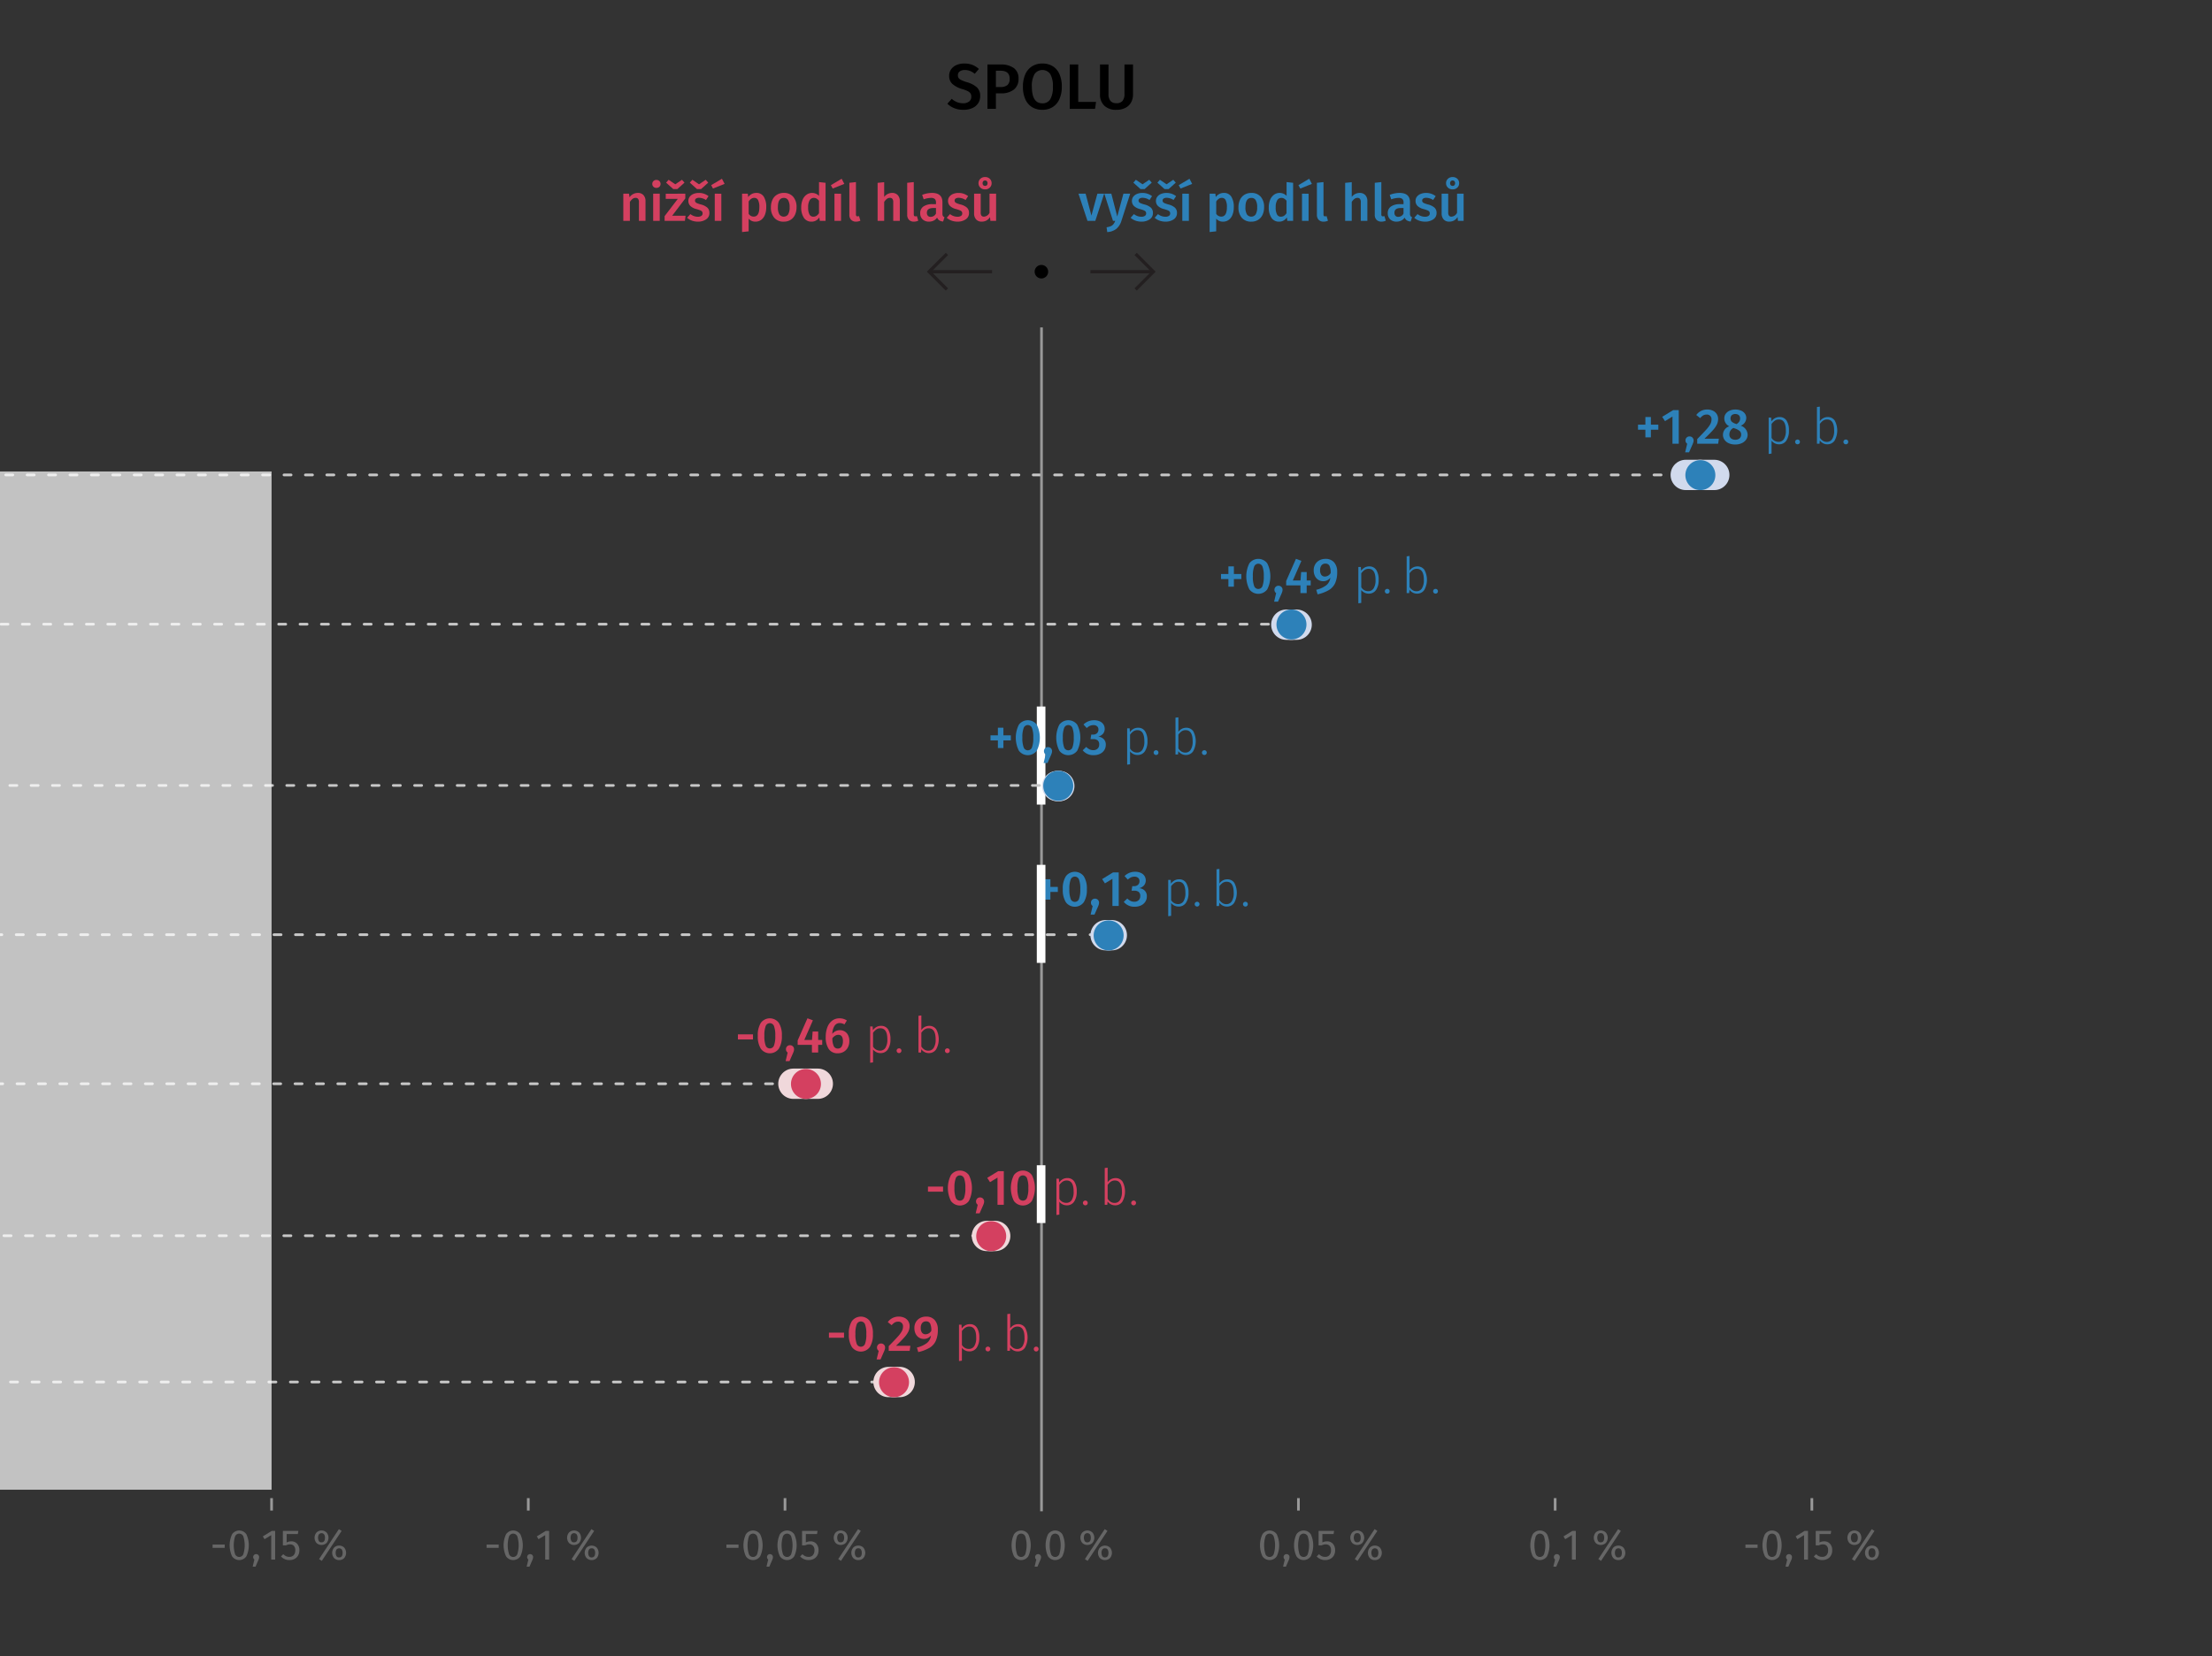 <svg id="Layer_1" data-name="Layer 1" xmlns="http://www.w3.org/2000/svg" xmlns:xlink="http://www.w3.org/1999/xlink" viewBox="0 0 620 464.362"><rect x="0" y="0" width="620" height="464.362" fill="#333333" stroke="none"/><defs><style>.cls-1,.cls-10,.cls-11,.cls-14,.cls-17,.cls-4,.cls-5,.cls-6,.cls-7,.cls-8,.cls-9{fill:none;}.cls-1{stroke:#231f20;stroke-miterlimit:10;}.cls-1,.cls-10,.cls-14,.cls-17,.cls-4,.cls-5,.cls-6,.cls-7,.cls-8,.cls-9{stroke-width:0.75px;}.cls-2{fill:#d44060;}.cls-3{fill:#2d81b9;}.cls-10,.cls-17,.cls-4,.cls-5,.cls-6,.cls-7,.cls-8,.cls-9{stroke:#c7c7c7;}.cls-10,.cls-11,.cls-12,.cls-17,.cls-4,.cls-5,.cls-6,.cls-7,.cls-8,.cls-9{stroke-linecap:round;}.cls-10,.cls-11,.cls-12,.cls-14,.cls-17,.cls-4,.cls-5,.cls-6,.cls-7,.cls-8,.cls-9{stroke-linejoin:round;}.cls-5{stroke-dasharray:2.007 4.013;}.cls-6{stroke-dasharray:2 4;}.cls-7{stroke-dasharray:1.996 3.992;}.cls-8{stroke-dasharray:1.998 3.996;}.cls-9{stroke-dasharray:2.011 4.023;}.cls-10{stroke-dasharray:2.012 4.023;}.cls-11{stroke:#f0d8db;}.cls-11,.cls-12{stroke-width:8.5px;}.cls-12{fill:#d1daed;stroke:#d1daed;}.cls-13{isolation:isolate;}.cls-14{stroke:#999;}.cls-15{fill:#666;}.cls-16,.cls-18{fill:#fff;}.cls-17{stroke-dasharray:1.99 3.981;}.cls-18{opacity:0.7;}</style><symbol id="Legenda_šipek" data-name="Legenda šipek" viewBox="0 0 198.127 26.528"><line class="cls-1" x1="110.037" y1="22.11" x2="124.74" y2="22.11"/><polyline class="cls-1" points="120.587 26.263 124.74 22.11 120.587 17.957"/><line class="cls-1" x1="87.06" y1="22.11" x2="72.357" y2="22.11"/><polyline class="cls-1" points="76.511 17.957 72.357 22.11 76.511 26.263"/><path class="cls-2" d="M5.634,4.218A2.009,2.009,0,0,1,6.108,5.64v4.6H4.572V5.88a1.219,1.219,0,0,0-.2-.792.729.729,0,0,0-.582-.228,1.138,1.138,0,0,0-.714.246,2.807,2.807,0,0,0-.618.714v4.416H.924V3.888H2.256l.12.828A2.359,2.359,0,0,1,4.308,3.708,1.721,1.721,0,0,1,5.634,4.218Z"/><path class="cls-2" d="M9.354.942a.909.909,0,0,1,.27.666.889.889,0,0,1-.27.66.964.964,0,0,1-.7.264.944.944,0,0,1-.689-.264.882.882,0,0,1-.271-.66A.9.9,0,0,1,7.962.942a.932.932,0,0,1,.689-.27A.952.952,0,0,1,9.354.942Zm.078,2.946v6.348H7.9V3.888Z"/><path class="cls-2" d="M15.407,3.888v1.1L12.336,9.036h3.132l-.156,1.2H10.571v-1.1l3.084-4.044H10.836v-1.2ZM14.628.636l.588.672-1.668,1.5h-.96l-1.668-1.5.588-.672,1.559,1.056Z"/><path class="cls-2" d="M20.831,4.464l-.6.9a2.979,2.979,0,0,0-1.6-.516,1.233,1.233,0,0,0-.708.174.536.536,0,0,0-.252.462.589.589,0,0,0,.107.36.981.981,0,0,0,.391.27,6.475,6.475,0,0,0,.834.282,3.661,3.661,0,0,1,1.529.732,1.638,1.638,0,0,1,.5,1.272,1.707,1.707,0,0,1-.767,1.482,3.265,3.265,0,0,1-1.909.534,4.024,4.024,0,0,1-1.421-.24,3.467,3.467,0,0,1-1.111-.66l.769-.864a2.83,2.83,0,0,0,1.727.624,1.468,1.468,0,0,0,.823-.2.642.642,0,0,0,.3-.564.756.756,0,0,0-.113-.438.945.945,0,0,0-.408-.288,8.642,8.642,0,0,0-.918-.306,3.07,3.07,0,0,1-1.429-.738,1.637,1.637,0,0,1-.455-1.182,1.564,1.564,0,0,1,.306-.948,2.03,2.03,0,0,1,.864-.66,3.207,3.207,0,0,1,1.277-.24A3.567,3.567,0,0,1,20.831,4.464ZM20.172.636l.588.672-1.668,1.5h-.96l-1.668-1.5.588-.672,1.559,1.056Z"/><path class="cls-2" d="M23.963.4l.624,1.2-2.712,1.08-.432-.78Zm-.144,3.492v6.348H22.283V3.888Z"/><path class="cls-2" d="M33.732,4.584a4.457,4.457,0,0,1,.577,2.46,4.826,4.826,0,0,1-.295,1.746,2.653,2.653,0,0,1-.864,1.194,2.169,2.169,0,0,1-1.35.432,1.98,1.98,0,0,1-1.6-.7v2.964l-1.536.168V3.888h1.344l.084.78a2.488,2.488,0,0,1,.852-.72,2.225,2.225,0,0,1,1.008-.24A1.977,1.977,0,0,1,33.732,4.584ZM32.7,7.056a3.508,3.508,0,0,0-.3-1.68.976.976,0,0,0-.9-.516,1.237,1.237,0,0,0-.72.234,2.043,2.043,0,0,0-.576.63V8.58a1.348,1.348,0,0,0,1.164.66Q32.7,9.24,32.7,7.056Z"/><path class="cls-2" d="M40.6,4.6a3.593,3.593,0,0,1,.786,2.454,4.057,4.057,0,0,1-.361,1.758A2.733,2.733,0,0,1,39.995,10a2.945,2.945,0,0,1-1.6.42,2.783,2.783,0,0,1-2.2-.894,3.594,3.594,0,0,1-.792-2.466,4.032,4.032,0,0,1,.36-1.752A2.729,2.729,0,0,1,36.81,4.128a2.977,2.977,0,0,1,1.6-.42A2.765,2.765,0,0,1,40.6,4.6ZM37.031,7.056a3.163,3.163,0,0,0,.342,1.662,1.25,1.25,0,0,0,2.053-.006,3.168,3.168,0,0,0,.342-1.656,3.134,3.134,0,0,0-.342-1.65,1.129,1.129,0,0,0-1.015-.534Q37.031,4.872,37.031,7.056Z"/><path class="cls-2" d="M48.167,1.344v8.892H46.812l-.109-.8a2.222,2.222,0,0,1-.762.72,2.077,2.077,0,0,1-1.049.264,2.043,2.043,0,0,1-1.788-.9,4.233,4.233,0,0,1-.625-2.448,4.543,4.543,0,0,1,.312-1.734,2.731,2.731,0,0,1,.9-1.194,2.255,2.255,0,0,1,2.945.252V1.176Zm-2.124,7.71a2.041,2.041,0,0,0,.588-.618v-2.9a2.2,2.2,0,0,0-.558-.5,1.251,1.251,0,0,0-.654-.168,1.1,1.1,0,0,0-.966.546,3.075,3.075,0,0,0-.353,1.65,3.389,3.389,0,0,0,.311,1.686,1,1,0,0,0,.912.51A1.315,1.315,0,0,0,46.043,9.054Z"/><path class="cls-2" d="M51.923.4l.624,1.2-2.712,1.08L49.4,1.9Zm-.144,3.492v6.348H50.243V3.888Z"/><path class="cls-2" d="M54.138,9.99a1.655,1.655,0,0,1-.414-1.206V1.344l1.536-.168v7.56c0,.3.119.444.359.444a1.133,1.133,0,0,0,.36-.06L56.3,10.2a2.462,2.462,0,0,1-1.021.216A1.52,1.52,0,0,1,54.138,9.99Z"/><path class="cls-2" d="M65.027,4.224a1.994,1.994,0,0,1,.481,1.416v4.6H63.972V5.88a1.218,1.218,0,0,0-.2-.792.728.728,0,0,0-.582-.228,1.148,1.148,0,0,0-.708.246,2.845,2.845,0,0,0-.624.7v4.428H60.323V1.356L61.859,1.2V4.644a2.318,2.318,0,0,1,1.848-.936A1.713,1.713,0,0,1,65.027,4.224Z"/><path class="cls-2" d="M67.649,9.99a1.659,1.659,0,0,1-.414-1.206V1.344l1.536-.168v7.56q0,.444.36.444a1.133,1.133,0,0,0,.36-.06l.324,1.08a2.457,2.457,0,0,1-1.02.216A1.524,1.524,0,0,1,67.649,9.99Z"/><path class="cls-2" d="M75.582,9.1a.722.722,0,0,0,.365.27l-.323,1.02a1.971,1.971,0,0,1-.883-.264,1.353,1.353,0,0,1-.521-.66,2.037,2.037,0,0,1-.811.714,2.465,2.465,0,0,1-1.086.234,2.053,2.053,0,0,1-1.5-.54,1.892,1.892,0,0,1-.552-1.416,1.832,1.832,0,0,1,.75-1.578,3.6,3.6,0,0,1,2.142-.546h.792v-.36a1.1,1.1,0,0,0-.281-.858,1.365,1.365,0,0,0-.906-.246,5.35,5.35,0,0,0-1.68.336l-.36-1.044a6.407,6.407,0,0,1,2.3-.456q2.436,0,2.437,2.184V8.556A1.019,1.019,0,0,0,75.582,9.1ZM73.955,8.52V7.236h-.636q-1.488,0-1.487,1.1a1.013,1.013,0,0,0,.228.708.859.859,0,0,0,.671.252A1.358,1.358,0,0,0,73.955,8.52Z"/><path class="cls-2" d="M81.467,4.464l-.6.9a2.982,2.982,0,0,0-1.6-.516,1.235,1.235,0,0,0-.708.174.538.538,0,0,0-.251.462.589.589,0,0,0,.107.36.981.981,0,0,0,.391.27,6.421,6.421,0,0,0,.834.282,3.661,3.661,0,0,1,1.529.732,1.638,1.638,0,0,1,.5,1.272A1.706,1.706,0,0,1,80.9,9.882,3.26,3.26,0,0,1,79,10.416a4.033,4.033,0,0,1-1.422-.24,3.462,3.462,0,0,1-1.11-.66l.768-.864a2.833,2.833,0,0,0,1.728.624,1.462,1.462,0,0,0,.822-.2.642.642,0,0,0,.306-.564.756.756,0,0,0-.113-.438.949.949,0,0,0-.409-.288,8.563,8.563,0,0,0-.918-.306,3.066,3.066,0,0,1-1.428-.738,1.637,1.637,0,0,1-.455-1.182,1.569,1.569,0,0,1,.305-.948,2.034,2.034,0,0,1,.865-.66,3.2,3.2,0,0,1,1.277-.24A3.571,3.571,0,0,1,81.467,4.464Z"/><path class="cls-2" d="M88,10.236H86.663l-.084-.888a2.347,2.347,0,0,1-.822.8,2.27,2.27,0,0,1-1.122.264,1.662,1.662,0,0,1-1.314-.522,2.107,2.107,0,0,1-.462-1.446V3.888H84.4V8.256a1.229,1.229,0,0,0,.185.768.723.723,0,0,0,.594.228,1.55,1.55,0,0,0,1.284-.9V3.888H88ZM86.531.414a1.379,1.379,0,0,1,.42,1.026,1.379,1.379,0,0,1-.426,1.02,1.5,1.5,0,0,1-1.1.42,1.513,1.513,0,0,1-1.11-.42,1.378,1.378,0,0,1-.425-1.02A1.372,1.372,0,0,1,84.317.414,1.525,1.525,0,0,1,85.427,0,1.5,1.5,0,0,1,86.531.414ZM85,.972a.662.662,0,0,0-.156.468A.639.639,0,0,0,85,1.9a.572.572,0,0,0,.432.162.556.556,0,0,0,.42-.162A.639.639,0,0,0,86,1.44a.662.662,0,0,0-.156-.468A.545.545,0,0,0,85.427.8.56.56,0,0,0,85,.972Z"/><path class="cls-3" d="M113.24,3.888l-2.064,6.348H109.34l-2.1-6.348h1.668L110.264,9l1.392-5.112Z"/><path class="cls-3" d="M117.26,10.26a3.9,3.9,0,0,1-1.164,1.83,3.705,3.705,0,0,1-2.136.762l-.156-1.116a3.84,3.84,0,0,0,1-.27,1.62,1.62,0,0,0,.606-.462,3.156,3.156,0,0,0,.42-.768H115.3l-2.016-6.348h1.632l1.38,5.328,1.439-5.328h1.584Z"/><path class="cls-3" d="M124.424,4.464l-.6.9a2.981,2.981,0,0,0-1.595-.516,1.23,1.23,0,0,0-.708.174.536.536,0,0,0-.252.462.589.589,0,0,0,.107.36.981.981,0,0,0,.391.27,6.421,6.421,0,0,0,.834.282,3.661,3.661,0,0,1,1.529.732,1.638,1.638,0,0,1,.5,1.272,1.706,1.706,0,0,1-.768,1.482,3.26,3.26,0,0,1-1.908.534,4.033,4.033,0,0,1-1.422-.24,3.462,3.462,0,0,1-1.11-.66l.768-.864a2.833,2.833,0,0,0,1.728.624,1.462,1.462,0,0,0,.822-.2.642.642,0,0,0,.306-.564.756.756,0,0,0-.113-.438.949.949,0,0,0-.409-.288,8.485,8.485,0,0,0-.918-.306,3.066,3.066,0,0,1-1.428-.738,1.637,1.637,0,0,1-.455-1.182,1.569,1.569,0,0,1,.3-.948,2.034,2.034,0,0,1,.865-.66,3.2,3.2,0,0,1,1.277-.24A3.571,3.571,0,0,1,124.424,4.464ZM123.765.636l.588.672-1.668,1.5h-.96l-1.668-1.5.588-.672L122.2,1.692Z"/><path class="cls-3" d="M130.039,4.464l-.6.9a2.979,2.979,0,0,0-1.595-.516,1.233,1.233,0,0,0-.708.174.536.536,0,0,0-.252.462.589.589,0,0,0,.107.36.981.981,0,0,0,.391.27,6.475,6.475,0,0,0,.834.282,3.661,3.661,0,0,1,1.529.732,1.638,1.638,0,0,1,.5,1.272,1.707,1.707,0,0,1-.767,1.482,3.265,3.265,0,0,1-1.909.534,4.024,4.024,0,0,1-1.421-.24,3.467,3.467,0,0,1-1.111-.66l.769-.864a2.83,2.83,0,0,0,1.727.624,1.468,1.468,0,0,0,.823-.2.642.642,0,0,0,.3-.564.756.756,0,0,0-.113-.438.945.945,0,0,0-.408-.288,8.642,8.642,0,0,0-.918-.306,3.07,3.07,0,0,1-1.429-.738,1.637,1.637,0,0,1-.455-1.182,1.57,1.57,0,0,1,.306-.948,2.03,2.03,0,0,1,.864-.66,3.207,3.207,0,0,1,1.277-.24A3.567,3.567,0,0,1,130.039,4.464ZM129.38.636l.588.672-1.668,1.5h-.96l-1.668-1.5.588-.672,1.559,1.056Z"/><path class="cls-3" d="M133.171.4l.624,1.2-2.712,1.08-.432-.78Zm-.144,3.492v6.348h-1.536V3.888Z"/><path class="cls-3" d="M142.94,4.584a4.457,4.457,0,0,1,.577,2.46,4.826,4.826,0,0,1-.295,1.746,2.653,2.653,0,0,1-.864,1.194,2.169,2.169,0,0,1-1.35.432,1.98,1.98,0,0,1-1.6-.7v2.964l-1.536.168V3.888h1.344l.084.78a2.488,2.488,0,0,1,.852-.72,2.225,2.225,0,0,1,1.008-.24A1.977,1.977,0,0,1,142.94,4.584Zm-1.032,2.472a3.508,3.508,0,0,0-.3-1.68.976.976,0,0,0-.9-.516,1.237,1.237,0,0,0-.72.234,2.043,2.043,0,0,0-.576.63V8.58a1.348,1.348,0,0,0,1.164.66Q141.908,9.24,141.908,7.056Z"/><path class="cls-3" d="M149.81,4.6a3.593,3.593,0,0,1,.786,2.454,4.057,4.057,0,0,1-.361,1.758A2.733,2.733,0,0,1,149.2,10a2.945,2.945,0,0,1-1.6.42,2.783,2.783,0,0,1-2.2-.894,3.594,3.594,0,0,1-.792-2.466,4.032,4.032,0,0,1,.36-1.752,2.729,2.729,0,0,1,1.039-1.176,2.977,2.977,0,0,1,1.6-.42A2.765,2.765,0,0,1,149.81,4.6Zm-3.571,2.454a3.163,3.163,0,0,0,.342,1.662,1.25,1.25,0,0,0,2.053-.006,3.168,3.168,0,0,0,.342-1.656,3.134,3.134,0,0,0-.342-1.65,1.129,1.129,0,0,0-1.015-.534Q146.239,4.872,146.239,7.056Z"/><path class="cls-3" d="M157.375,1.344v8.892H156.02l-.109-.8a2.222,2.222,0,0,1-.762.72,2.077,2.077,0,0,1-1.049.264,2.043,2.043,0,0,1-1.788-.9,4.233,4.233,0,0,1-.624-2.448A4.543,4.543,0,0,1,152,5.334a2.731,2.731,0,0,1,.9-1.194,2.255,2.255,0,0,1,2.945.252V1.176Zm-2.124,7.71a2.041,2.041,0,0,0,.588-.618v-2.9a2.2,2.2,0,0,0-.558-.5,1.251,1.251,0,0,0-.654-.168,1.1,1.1,0,0,0-.966.546,3.075,3.075,0,0,0-.353,1.65,3.389,3.389,0,0,0,.311,1.686,1,1,0,0,0,.912.51A1.315,1.315,0,0,0,155.251,9.054Z"/><path class="cls-3" d="M161.131.4l.624,1.2-2.712,1.08-.432-.78Zm-.144,3.492v6.348h-1.536V3.888Z"/><path class="cls-3" d="M163.346,9.99a1.655,1.655,0,0,1-.414-1.206V1.344l1.536-.168v7.56c0,.3.119.444.359.444a1.143,1.143,0,0,0,.361-.06l.324,1.08a2.462,2.462,0,0,1-1.021.216A1.52,1.52,0,0,1,163.346,9.99Z"/><path class="cls-3" d="M174.235,4.224a1.994,1.994,0,0,1,.481,1.416v4.6H173.18V5.88a1.218,1.218,0,0,0-.2-.792.728.728,0,0,0-.582-.228,1.148,1.148,0,0,0-.708.246,2.845,2.845,0,0,0-.624.7v4.428h-1.536V1.356l1.536-.156V4.644a2.318,2.318,0,0,1,1.848-.936A1.713,1.713,0,0,1,174.235,4.224Z"/><path class="cls-3" d="M176.857,9.99a1.659,1.659,0,0,1-.414-1.206V1.344l1.536-.168v7.56q0,.444.36.444a1.133,1.133,0,0,0,.36-.06l.324,1.08a2.457,2.457,0,0,1-1.02.216A1.524,1.524,0,0,1,176.857,9.99Z"/><path class="cls-3" d="M184.79,9.1a.722.722,0,0,0,.365.27l-.323,1.02a1.971,1.971,0,0,1-.883-.264,1.353,1.353,0,0,1-.521-.66,2.037,2.037,0,0,1-.811.714,2.465,2.465,0,0,1-1.086.234,2.053,2.053,0,0,1-1.5-.54,1.892,1.892,0,0,1-.552-1.416,1.832,1.832,0,0,1,.75-1.578,3.6,3.6,0,0,1,2.142-.546h.792v-.36a1.1,1.1,0,0,0-.281-.858,1.365,1.365,0,0,0-.906-.246,5.35,5.35,0,0,0-1.68.336l-.36-1.044a6.407,6.407,0,0,1,2.3-.456q2.436,0,2.437,2.184V8.556A1.019,1.019,0,0,0,184.79,9.1Zm-1.627-.582V7.236h-.636q-1.488,0-1.487,1.1a1.013,1.013,0,0,0,.228.708.859.859,0,0,0,.671.252A1.358,1.358,0,0,0,183.163,8.52Z"/><path class="cls-3" d="M190.675,4.464l-.6.9a2.982,2.982,0,0,0-1.6-.516,1.235,1.235,0,0,0-.708.174.538.538,0,0,0-.251.462.589.589,0,0,0,.107.36.981.981,0,0,0,.391.27,6.421,6.421,0,0,0,.834.282,3.661,3.661,0,0,1,1.529.732,1.638,1.638,0,0,1,.5,1.272,1.706,1.706,0,0,1-.768,1.482,3.26,3.26,0,0,1-1.908.534,4.033,4.033,0,0,1-1.422-.24,3.462,3.462,0,0,1-1.11-.66l.768-.864a2.833,2.833,0,0,0,1.728.624,1.462,1.462,0,0,0,.822-.2.642.642,0,0,0,.306-.564.756.756,0,0,0-.113-.438.949.949,0,0,0-.409-.288,8.563,8.563,0,0,0-.918-.306,3.066,3.066,0,0,1-1.428-.738,1.637,1.637,0,0,1-.455-1.182,1.569,1.569,0,0,1,.3-.948,2.034,2.034,0,0,1,.865-.66,3.2,3.2,0,0,1,1.277-.24A3.571,3.571,0,0,1,190.675,4.464Z"/><path class="cls-3" d="M197.2,10.236h-1.332l-.084-.888a2.347,2.347,0,0,1-.822.8,2.27,2.27,0,0,1-1.122.264,1.662,1.662,0,0,1-1.314-.522,2.107,2.107,0,0,1-.462-1.446V3.888H193.6V8.256a1.229,1.229,0,0,0,.185.768.723.723,0,0,0,.594.228,1.55,1.55,0,0,0,1.284-.9V3.888H197.2ZM195.739.414a1.379,1.379,0,0,1,.42,1.026,1.379,1.379,0,0,1-.426,1.02,1.5,1.5,0,0,1-1.1.42,1.513,1.513,0,0,1-1.11-.42,1.378,1.378,0,0,1-.425-1.02,1.372,1.372,0,0,1,.425-1.026A1.525,1.525,0,0,1,194.635,0,1.5,1.5,0,0,1,195.739.414ZM194.2.972a.662.662,0,0,0-.156.468.639.639,0,0,0,.156.462.572.572,0,0,0,.432.162.556.556,0,0,0,.42-.162.639.639,0,0,0,.156-.462.662.662,0,0,0-.156-.468.545.545,0,0,0-.42-.168A.56.56,0,0,0,194.2.972Z"/><circle cx="98.581" cy="22.11" r="1.583"/></symbol></defs><line class="cls-4" x1="306.541" y1="262.039" x2="305.541" y2="262.039"/><line class="cls-5" x1="301.528" y1="262.039" x2="-256.297" y2="262.039"/><line class="cls-4" x1="476.594" y1="133.144" x2="475.594" y2="133.144"/><line class="cls-6" x1="471.594" y1="133.144" x2="-402.45" y2="133.144"/><line class="cls-4" x1="360.537" y1="174.988" x2="359.537" y2="174.988"/><line class="cls-7" x1="355.545" y1="174.988" x2="-301.149" y2="174.988"/><line class="cls-4" x1="227.541" y1="303.831" x2="226.541" y2="303.831"/><line class="cls-8" x1="222.546" y1="303.831" x2="-230.957" y2="303.831"/><line class="cls-4" x1="273.625" y1="346.43" x2="272.625" y2="346.43"/><line class="cls-9" x1="268.603" y1="346.43" x2="-224.189" y2="346.43"/><line class="cls-4" x1="251.359" y1="387.441" x2="250.359" y2="387.441"/><line class="cls-10" x1="246.335" y1="387.441" x2="-192.192" y2="387.441"/><line class="cls-11" x1="250.547" y1="387.445" x2="252.17" y2="387.445"/><line class="cls-11" x1="250.547" y1="387.445" x2="249.041" y2="387.445"/><line class="cls-11" x1="277.784" y1="346.497" x2="278.943" y2="346.497"/><line class="cls-11" x1="277.784" y1="346.497" x2="276.625" y2="346.497"/><line class="cls-11" x1="225.861" y1="303.821" x2="229.222" y2="303.821"/><line class="cls-11" x1="225.861" y1="303.821" x2="222.384" y2="303.821"/><line class="cls-12" x1="310.7" y1="262.183" x2="311.627" y2="262.183"/><line class="cls-12" x1="310.7" y1="262.183" x2="309.888" y2="262.183"/><line class="cls-12" x1="361.927" y1="175.129" x2="363.434" y2="175.129"/><line class="cls-12" x1="361.927" y1="175.129" x2="360.537" y2="175.129"/><line class="cls-12" x1="476.553" y1="133.145" x2="480.493" y2="133.145"/><line class="cls-12" x1="476.553" y1="133.145" x2="472.496" y2="133.145"/><g class="cls-13"><path d="M272.554,18.187a5.8,5.8,0,0,1,1.818,1.152l-1.169,1.35a4.617,4.617,0,0,0-1.342-.81,4.1,4.1,0,0,0-1.449-.252,2.316,2.316,0,0,0-1.395.387,1.269,1.269,0,0,0-.531,1.089,1.36,1.36,0,0,0,.207.774,1.914,1.914,0,0,0,.748.576,10.816,10.816,0,0,0,1.6.594,7.275,7.275,0,0,1,2.764,1.431,3.227,3.227,0,0,1,.926,2.493,3.519,3.519,0,0,1-.567,1.98,3.763,3.763,0,0,1-1.628,1.35,6.02,6.02,0,0,1-2.52.486,6.688,6.688,0,0,1-2.547-.459,5.934,5.934,0,0,1-1.935-1.251l1.224-1.368a5.5,5.5,0,0,0,1.494.927,4.494,4.494,0,0,0,1.709.315,2.64,2.64,0,0,0,1.657-.486,1.629,1.629,0,0,0,.628-1.368,1.675,1.675,0,0,0-.214-.891,1.884,1.884,0,0,0-.739-.63,8.94,8.94,0,0,0-1.511-.585,7.089,7.089,0,0,1-2.862-1.476,3.026,3.026,0,0,1-.883-2.268,3.067,3.067,0,0,1,.54-1.8,3.563,3.563,0,0,1,1.5-1.206,5.3,5.3,0,0,1,2.188-.432A6.291,6.291,0,0,1,272.554,18.187Z"/><path d="M284.156,19.069a3.474,3.474,0,0,1,1.322,2.97,3.686,3.686,0,0,1-1.332,3.1,5.622,5.622,0,0,1-3.545,1.035h-1.459v4.338h-2.375V18.079h3.672A6.1,6.1,0,0,1,284.156,19.069Zm-1.809,4.8a2.243,2.243,0,0,0,.647-1.827q0-2.214-2.573-2.214h-1.279V24.4h1.279A2.985,2.985,0,0,0,282.347,23.866Z"/><path d="M295.072,18.565a4.867,4.867,0,0,1,1.881,2.214,8.487,8.487,0,0,1,.658,3.51,8.368,8.368,0,0,1-.666,3.492,5.041,5.041,0,0,1-1.891,2.232,5.273,5.273,0,0,1-2.881.774,5.4,5.4,0,0,1-2.9-.756,4.916,4.916,0,0,1-1.891-2.214,8.419,8.419,0,0,1-.666-3.51,8.386,8.386,0,0,1,.666-3.483,5,5,0,0,1,1.9-2.241,5.318,5.318,0,0,1,2.888-.774A5.408,5.408,0,0,1,295.072,18.565Zm-5.094,2.187a6.511,6.511,0,0,0-.756,3.555q0,4.662,2.951,4.662a2.466,2.466,0,0,0,2.188-1.116,6.567,6.567,0,0,0,.748-3.564,6.525,6.525,0,0,0-.748-3.546,2.7,2.7,0,0,0-4.383.009Z"/><path d="M302.218,18.079V28.573h4.987l-.272,1.944h-7.092V18.079Z"/><path d="M317.572,26.449a4.633,4.633,0,0,1-.532,2.241,3.721,3.721,0,0,1-1.584,1.539,5.33,5.33,0,0,1-2.529.558,4.652,4.652,0,0,1-3.42-1.179,4.254,4.254,0,0,1-1.187-3.159v-8.37H310.7v8.244a2.968,2.968,0,0,0,.549,1.962,2.078,2.078,0,0,0,1.681.648,2.1,2.1,0,0,0,1.7-.648,2.968,2.968,0,0,0,.549-1.962V18.079h2.395Z"/></g><line class="cls-14" x1="291.923" y1="91.796" x2="291.923" y2="423.676"/><line class="cls-14" x1="148.072" y1="420.001" x2="148.072" y2="423.481"/><line class="cls-14" x1="76.118" y1="420.001" x2="76.118" y2="423.481"/><line class="cls-14" x1="220.027" y1="420.001" x2="220.027" y2="423.481"/><line class="cls-14" x1="363.936" y1="420.001" x2="363.936" y2="423.481"/><line class="cls-14" x1="435.891" y1="420.001" x2="435.891" y2="423.481"/><line class="cls-14" x1="507.846" y1="420.001" x2="507.846" y2="423.481"/><path class="cls-15" d="M136.38,433.933V433h3.4v.936Z"/><path class="cls-15" d="M145.855,430.135a7.339,7.339,0,0,1,0,6.162,2.428,2.428,0,0,1-4.021,0,7.349,7.349,0,0,1,0-6.162,2.433,2.433,0,0,1,4.021,0Zm-3.168.582a8.428,8.428,0,0,0,0,5,1.249,1.249,0,0,0,2.309,0,8.3,8.3,0,0,0,0-4.992,1.249,1.249,0,0,0-2.309-.006Z"/><path class="cls-15" d="M149.185,435.937a.8.8,0,0,1,.239.587,2.107,2.107,0,0,1-.216.853l-.8,1.836h-.792l.479-1.992a.864.864,0,0,1-.245-.3.875.875,0,0,1-.091-.4.821.821,0,0,1,.828-.828A.812.812,0,0,1,149.185,435.937Z"/><path class="cls-15" d="M153.913,429.192v8.029h-1.1v-6.852l-1.872,1.14-.481-.78,2.485-1.537Z"/><path class="cls-15" d="M162.306,429.625a2.265,2.265,0,0,1,0,2.952,2.062,2.062,0,0,1-2.808,0,2.271,2.271,0,0,1,0-2.952,2.059,2.059,0,0,1,2.808,0Zm-2.159.552a2.013,2.013,0,0,0,0,1.842.8.8,0,0,0,.75.366q.971,0,.972-1.284a1.789,1.789,0,0,0-.216-.918.961.961,0,0,0-1.506-.006Zm5.622-1.489.768.5-5.556,8.4-.769-.5Zm1.476,5.172a2.287,2.287,0,0,1,0,2.952,2.07,2.07,0,0,1-2.815,0,2.268,2.268,0,0,1,0-2.952,2.073,2.073,0,0,1,2.815,0Zm-2.155.559a1.712,1.712,0,0,0-.221.918,1.753,1.753,0,0,0,.221.918.809.809,0,0,0,.75.366q.974,0,.973-1.284a1.739,1.739,0,0,0-.217-.912.807.807,0,0,0-.756-.361A.818.818,0,0,0,165.09,434.419Z"/><path class="cls-15" d="M203.6,433.933V433H207v.936Z"/><path class="cls-15" d="M213.078,430.135a7.349,7.349,0,0,1,0,6.162,2.428,2.428,0,0,1-4.021,0,7.339,7.339,0,0,1,0-6.162,2.433,2.433,0,0,1,4.021,0Zm-3.168.582a8.428,8.428,0,0,0,0,5,1.249,1.249,0,0,0,2.309,0,8.3,8.3,0,0,0,0-4.992,1.249,1.249,0,0,0-2.309-.006Z"/><path class="cls-15" d="M216.408,435.937a.8.8,0,0,1,.239.587,2.107,2.107,0,0,1-.216.853l-.8,1.836h-.792l.48-1.992a.843.843,0,0,1-.245-.3.862.862,0,0,1-.091-.4.821.821,0,0,1,.828-.828A.815.815,0,0,1,216.408,435.937Z"/><path class="cls-15" d="M222.618,430.135a7.349,7.349,0,0,1,0,6.162,2.428,2.428,0,0,1-4.021,0,7.339,7.339,0,0,1,0-6.162,2.433,2.433,0,0,1,4.021,0Zm-3.168.582a8.428,8.428,0,0,0,0,5,1.249,1.249,0,0,0,2.309,0,8.3,8.3,0,0,0,0-4.992,1.249,1.249,0,0,0-2.309-.006Z"/><path class="cls-15" d="M229,430.057h-3.132v2.364a2.792,2.792,0,0,1,1.284-.313,2.143,2.143,0,0,1,1.655.679,2.646,2.646,0,0,1,.624,1.865,2.831,2.831,0,0,1-.347,1.41,2.423,2.423,0,0,1-.978.96,3,3,0,0,1-1.458.342,3.172,3.172,0,0,1-1.309-.258,3.476,3.476,0,0,1-1.068-.761l.648-.636a2.736,2.736,0,0,0,.792.569,2.207,2.207,0,0,0,.924.187,1.548,1.548,0,0,0,1.206-.481,1.936,1.936,0,0,0,.439-1.355,1.743,1.743,0,0,0-.4-1.273,1.444,1.444,0,0,0-1.067-.395,2.368,2.368,0,0,0-.576.065,3.044,3.044,0,0,0-.565.21h-.864v-4.044h4.345Z"/><path class="cls-15" d="M237.04,429.625a2.265,2.265,0,0,1,0,2.952,2.06,2.06,0,0,1-2.807,0,2.268,2.268,0,0,1,0-2.952,2.058,2.058,0,0,1,2.807,0Zm-2.159.552a2.021,2.021,0,0,0,0,1.842.807.807,0,0,0,.75.366q.972,0,.972-1.284a1.779,1.779,0,0,0-.216-.918.8.8,0,0,0-.756-.367A.812.812,0,0,0,234.881,430.177Zm5.622-1.489.768.5-5.556,8.4-.768-.5Zm1.476,5.172a2.287,2.287,0,0,1,0,2.952,1.873,1.873,0,0,1-1.4.552,1.9,1.9,0,0,1-1.411-.552,2.271,2.271,0,0,1,0-2.952,1.9,1.9,0,0,1,1.411-.551A1.88,1.88,0,0,1,241.979,433.86Zm-2.154.559a1.7,1.7,0,0,0-.222.918,1.743,1.743,0,0,0,.222.918.807.807,0,0,0,.75.366q.972,0,.972-1.284a1.739,1.739,0,0,0-.217-.912.806.806,0,0,0-.755-.361A.816.816,0,0,0,239.825,434.419Z"/><path class="cls-15" d="M357.865,430.135a7.349,7.349,0,0,1,0,6.162,2.428,2.428,0,0,1-4.021,0,7.339,7.339,0,0,1,0-6.162,2.433,2.433,0,0,1,4.021,0Zm-3.168.582a8.428,8.428,0,0,0,0,5,1.249,1.249,0,0,0,2.309,0,8.3,8.3,0,0,0,0-4.992,1.249,1.249,0,0,0-2.309-.006Z"/><path class="cls-15" d="M361.2,435.937a.8.8,0,0,1,.239.587,2.107,2.107,0,0,1-.216.853l-.8,1.836h-.792l.48-1.992a.843.843,0,0,1-.245-.3.862.862,0,0,1-.091-.4.821.821,0,0,1,.828-.828A.813.813,0,0,1,361.2,435.937Z"/><path class="cls-15" d="M367.405,430.135a7.349,7.349,0,0,1,0,6.162,2.428,2.428,0,0,1-4.021,0,7.339,7.339,0,0,1,0-6.162,2.433,2.433,0,0,1,4.021,0Zm-3.168.582a8.428,8.428,0,0,0,0,5,1.249,1.249,0,0,0,2.309,0,8.3,8.3,0,0,0,0-4.992,1.249,1.249,0,0,0-2.309-.006Z"/><path class="cls-15" d="M373.783,430.057h-3.132v2.364a2.792,2.792,0,0,1,1.284-.313,2.143,2.143,0,0,1,1.655.679,2.646,2.646,0,0,1,.624,1.865,2.831,2.831,0,0,1-.347,1.41,2.423,2.423,0,0,1-.978.96,3,3,0,0,1-1.458.342,3.172,3.172,0,0,1-1.309-.258,3.476,3.476,0,0,1-1.068-.761l.649-.636a2.709,2.709,0,0,0,.792.569,2.2,2.2,0,0,0,.923.187,1.548,1.548,0,0,0,1.206-.481,1.936,1.936,0,0,0,.439-1.355,1.743,1.743,0,0,0-.4-1.273,1.444,1.444,0,0,0-1.067-.395,2.368,2.368,0,0,0-.576.065,3.07,3.07,0,0,0-.565.21h-.864v-4.044h4.345Z"/><path class="cls-15" d="M381.828,429.625a2.268,2.268,0,0,1,0,2.952,2.061,2.061,0,0,1-2.808,0,2.268,2.268,0,0,1,0-2.952,2.059,2.059,0,0,1,2.808,0Zm-2.16.552a2.021,2.021,0,0,0,0,1.842.807.807,0,0,0,.75.366q.972,0,.972-1.284a1.779,1.779,0,0,0-.216-.918.8.8,0,0,0-.756-.367A.812.812,0,0,0,379.668,430.177Zm5.622-1.489.768.5-5.556,8.4-.768-.5Zm1.476,5.172a2.287,2.287,0,0,1,0,2.952,1.873,1.873,0,0,1-1.4.552,1.893,1.893,0,0,1-1.41-.552,2.268,2.268,0,0,1,0-2.952,1.9,1.9,0,0,1,1.41-.551A1.88,1.88,0,0,1,386.766,433.86Zm-2.154.559a1.7,1.7,0,0,0-.222.918,1.743,1.743,0,0,0,.222.918.807.807,0,0,0,.75.366q.972,0,.972-1.284a1.749,1.749,0,0,0-.216-.912.971.971,0,0,0-1.506-.006Z"/><path class="cls-15" d="M59.587,433.933V433h3.4v.936Z"/><path class="cls-15" d="M69.062,430.135a7.339,7.339,0,0,1,0,6.162,2.428,2.428,0,0,1-4.021,0,7.349,7.349,0,0,1,0-6.162,2.433,2.433,0,0,1,4.021,0Zm-3.168.582a8.428,8.428,0,0,0,0,5,1.249,1.249,0,0,0,2.31,0,8.325,8.325,0,0,0,0-4.992,1.25,1.25,0,0,0-2.31-.006Z"/><path class="cls-15" d="M72.392,435.937a.8.8,0,0,1,.239.587,2.107,2.107,0,0,1-.216.853l-.8,1.836H70.82l.479-1.992a.864.864,0,0,1-.245-.3.875.875,0,0,1-.091-.4.823.823,0,0,1,.828-.828A.812.812,0,0,1,72.392,435.937Z"/><path class="cls-15" d="M77.12,429.192v8.029h-1.1v-6.852l-1.872,1.14-.481-.78,2.485-1.537Z"/><path class="cls-15" d="M83.48,430.057H80.348v2.364a2.792,2.792,0,0,1,1.284-.313,2.145,2.145,0,0,1,1.656.679,2.646,2.646,0,0,1,.624,1.865,2.831,2.831,0,0,1-.348,1.41,2.423,2.423,0,0,1-.978.96,3,3,0,0,1-1.458.342,3.168,3.168,0,0,1-1.308-.258,3.479,3.479,0,0,1-1.069-.761l.649-.636a2.722,2.722,0,0,0,.792.569,2.2,2.2,0,0,0,.924.187,1.549,1.549,0,0,0,1.206-.481,1.936,1.936,0,0,0,.438-1.355,1.748,1.748,0,0,0-.4-1.273,1.447,1.447,0,0,0-1.068-.395,2.368,2.368,0,0,0-.576.065,3.036,3.036,0,0,0-.564.21h-.865v-4.044h4.345Z"/><path class="cls-15" d="M91.525,429.625a2.265,2.265,0,0,1,0,2.952,2.062,2.062,0,0,1-2.808,0,2.268,2.268,0,0,1,0-2.952,2.059,2.059,0,0,1,2.808,0Zm-2.159.552a2.013,2.013,0,0,0,0,1.842.8.8,0,0,0,.75.366q.971,0,.971-1.284a1.779,1.779,0,0,0-.216-.918.96.96,0,0,0-1.5-.006Zm5.622-1.489.767.5-5.555,8.4-.769-.5Zm1.475,5.172a2.287,2.287,0,0,1,0,2.952,1.873,1.873,0,0,1-1.4.552,1.893,1.893,0,0,1-1.41-.552,2.268,2.268,0,0,1,0-2.952,1.9,1.9,0,0,1,1.41-.551A1.88,1.88,0,0,1,96.463,433.86Zm-2.154.559a1.711,1.711,0,0,0-.222.918,1.753,1.753,0,0,0,.222.918.807.807,0,0,0,.75.366q.972,0,.973-1.284a1.749,1.749,0,0,0-.217-.912.971.971,0,0,0-1.506-.006Z"/><path class="cls-15" d="M489.228,433.933V433h3.4v.936Z"/><path class="cls-15" d="M498.7,430.135a7.349,7.349,0,0,1,0,6.162,2.428,2.428,0,0,1-4.021,0,7.339,7.339,0,0,1,0-6.162,2.433,2.433,0,0,1,4.021,0Zm-3.168.582a8.428,8.428,0,0,0,0,5,1.249,1.249,0,0,0,2.309,0,8.3,8.3,0,0,0,0-4.992,1.249,1.249,0,0,0-2.309-.006Z"/><path class="cls-15" d="M502.033,435.937a.8.8,0,0,1,.239.587,2.107,2.107,0,0,1-.216.853l-.8,1.836h-.792l.48-1.992a.843.843,0,0,1-.245-.3.862.862,0,0,1-.091-.4.821.821,0,0,1,.828-.828A.815.815,0,0,1,502.033,435.937Z"/><path class="cls-15" d="M506.76,429.192v8.029h-1.1v-6.852l-1.872,1.14-.481-.78,2.484-1.537Z"/><path class="cls-15" d="M513.121,430.057h-3.132v2.364a2.792,2.792,0,0,1,1.284-.313,2.143,2.143,0,0,1,1.655.679,2.646,2.646,0,0,1,.624,1.865,2.831,2.831,0,0,1-.347,1.41,2.423,2.423,0,0,1-.978.96,3,3,0,0,1-1.458.342,3.172,3.172,0,0,1-1.309-.258,3.476,3.476,0,0,1-1.068-.761l.648-.636a2.736,2.736,0,0,0,.792.569,2.207,2.207,0,0,0,.924.187,1.548,1.548,0,0,0,1.206-.481,1.936,1.936,0,0,0,.439-1.355,1.743,1.743,0,0,0-.4-1.273,1.444,1.444,0,0,0-1.067-.395,2.368,2.368,0,0,0-.576.065,3.044,3.044,0,0,0-.565.21h-.864v-4.044h4.345Z"/><path class="cls-15" d="M521.165,429.625a2.265,2.265,0,0,1,0,2.952,2.06,2.06,0,0,1-2.807,0,2.268,2.268,0,0,1,0-2.952,2.058,2.058,0,0,1,2.807,0Zm-2.159.552a2.021,2.021,0,0,0,0,1.842.807.807,0,0,0,.75.366q.972,0,.972-1.284a1.779,1.779,0,0,0-.216-.918.8.8,0,0,0-.756-.367A.812.812,0,0,0,519.006,430.177Zm5.622-1.489.768.5-5.556,8.4-.768-.5Zm1.476,5.172a2.287,2.287,0,0,1,0,2.952,1.873,1.873,0,0,1-1.4.552,1.9,1.9,0,0,1-1.411-.552,2.271,2.271,0,0,1,0-2.952,1.9,1.9,0,0,1,1.411-.551A1.88,1.88,0,0,1,526.1,433.86Zm-2.154.559a1.7,1.7,0,0,0-.222.918,1.743,1.743,0,0,0,.222.918.807.807,0,0,0,.75.366q.972,0,.972-1.284a1.739,1.739,0,0,0-.217-.912.806.806,0,0,0-.755-.361A.816.816,0,0,0,523.95,434.419Z"/><path class="cls-15" d="M288.228,430.135a7.339,7.339,0,0,1,0,6.162,2.428,2.428,0,0,1-4.021,0,7.349,7.349,0,0,1,0-6.162,2.433,2.433,0,0,1,4.021,0Zm-3.168.582a8.428,8.428,0,0,0,0,5,1.249,1.249,0,0,0,2.31,0,8.325,8.325,0,0,0,0-4.992,1.25,1.25,0,0,0-2.31-.006Z"/><path class="cls-15" d="M291.558,435.937a.8.8,0,0,1,.239.587,2.107,2.107,0,0,1-.216.853l-.8,1.836h-.792l.479-1.992a.864.864,0,0,1-.245-.3.875.875,0,0,1-.091-.4.823.823,0,0,1,.828-.828A.812.812,0,0,1,291.558,435.937Z"/><path class="cls-15" d="M297.768,430.135a7.339,7.339,0,0,1,0,6.162,2.428,2.428,0,0,1-4.021,0,7.349,7.349,0,0,1,0-6.162,2.433,2.433,0,0,1,4.021,0Zm-3.168.582a8.428,8.428,0,0,0,0,5,1.249,1.249,0,0,0,2.31,0,8.325,8.325,0,0,0,0-4.992,1.25,1.25,0,0,0-2.31-.006Z"/><path class="cls-15" d="M306.179,429.625a2.265,2.265,0,0,1,0,2.952,2.062,2.062,0,0,1-2.808,0,2.271,2.271,0,0,1,0-2.952,2.059,2.059,0,0,1,2.808,0Zm-2.159.552a2.013,2.013,0,0,0,0,1.842.8.8,0,0,0,.75.366q.971,0,.972-1.284a1.789,1.789,0,0,0-.216-.918.961.961,0,0,0-1.506-.006Zm5.622-1.489.768.5-5.556,8.4-.769-.5Zm1.476,5.172a2.287,2.287,0,0,1,0,2.952,2.07,2.07,0,0,1-2.815,0,2.268,2.268,0,0,1,0-2.952,2.073,2.073,0,0,1,2.815,0Zm-2.155.559a1.712,1.712,0,0,0-.221.918,1.753,1.753,0,0,0,.221.918.809.809,0,0,0,.75.366q.974,0,.973-1.284a1.739,1.739,0,0,0-.217-.912.807.807,0,0,0-.756-.361A.818.818,0,0,0,308.963,434.419Z"/><path class="cls-15" d="M433.628,430.135a7.339,7.339,0,0,1,0,6.162,2.427,2.427,0,0,1-4.02,0,7.339,7.339,0,0,1,0-6.162,2.432,2.432,0,0,1,4.02,0Zm-3.168.582a8.428,8.428,0,0,0,0,5,1.249,1.249,0,0,0,2.31,0,8.3,8.3,0,0,0,0-4.992,1.25,1.25,0,0,0-2.31-.006Z"/><path class="cls-15" d="M436.958,435.937a.8.8,0,0,1,.24.587,2.123,2.123,0,0,1-.216.853l-.8,1.836h-.792l.48-1.992a.843.843,0,0,1-.245-.3.862.862,0,0,1-.091-.4.821.821,0,0,1,.828-.828A.811.811,0,0,1,436.958,435.937Z"/><path class="cls-15" d="M441.686,429.192v8.029h-1.1v-6.852l-1.872,1.14-.48-.78,2.484-1.537Z"/><path class="cls-15" d="M450.08,429.625a2.268,2.268,0,0,1,0,2.952,2.061,2.061,0,0,1-2.808,0,2.268,2.268,0,0,1,0-2.952,2.059,2.059,0,0,1,2.808,0Zm-2.16.552a2.021,2.021,0,0,0,0,1.842.807.807,0,0,0,.75.366q.972,0,.972-1.284a1.779,1.779,0,0,0-.216-.918.8.8,0,0,0-.756-.367A.812.812,0,0,0,447.92,430.177Zm5.622-1.489.768.5-5.556,8.4-.768-.5Zm1.476,5.172a2.287,2.287,0,0,1,0,2.952,1.873,1.873,0,0,1-1.4.552,1.893,1.893,0,0,1-1.41-.552,2.268,2.268,0,0,1,0-2.952,1.9,1.9,0,0,1,1.41-.551A1.88,1.88,0,0,1,455.018,433.86Zm-2.154.559a1.7,1.7,0,0,0-.222.918,1.743,1.743,0,0,0,.222.918.807.807,0,0,0,.75.366q.972,0,.972-1.284a1.749,1.749,0,0,0-.216-.912.971.971,0,0,0-1.506-.006Z"/><path class="cls-2" d="M254.789,387.5a4.2,4.2,0,1,1-4.2-4.2,4.2,4.2,0,0,1,4.2,4.2Z"/><path class="cls-2" d="M282.025,346.555a4.2,4.2,0,1,1-4.2-4.2,4.2,4.2,0,0,1,4.2,4.2Z"/><path class="cls-2" d="M230.1,303.879a4.2,4.2,0,1,1-4.2-4.2,4.2,4.2,0,0,1,4.2,4.2Z"/><path class="cls-3" d="M314.941,262.241a4.2,4.2,0,1,1-4.2-4.2,4.2,4.2,0,0,1,4.2,4.2Z"/><path class="cls-3" d="M480.794,133.2a4.2,4.2,0,1,1-4.2-4.2,4.2,4.2,0,0,1,4.2,4.2Z"/><path class="cls-3" d="M366.185,175.071a4.2,4.2,0,1,1-4.2-4.2,4.2,4.2,0,0,1,4.2,4.2Z"/><path class="cls-2" d="M232.346,375.033v-1.428h4.229v1.428Z"/><path class="cls-2" d="M243.805,370.371a6.406,6.406,0,0,1,.861,3.626,6.474,6.474,0,0,1-.861,3.648,3.126,3.126,0,0,1-5.025,0,6.465,6.465,0,0,1-.862-3.648,6.4,6.4,0,0,1,.862-3.626,3.135,3.135,0,0,1,5.025,0Zm-3.675.9a7.237,7.237,0,0,0-.364,2.723,7.343,7.343,0,0,0,.364,2.744,1.24,1.24,0,0,0,2.325.007,7.332,7.332,0,0,0,.364-2.751,7.216,7.216,0,0,0-.364-2.729,1.244,1.244,0,0,0-2.325.006Z"/><path class="cls-2" d="M247.754,376.965a1.09,1.09,0,0,1,.329.812,1.894,1.894,0,0,1-.084.546,5.937,5.937,0,0,1-.28.714l-.91,2.072h-1.092l.574-2.408a1.062,1.062,0,0,1-.476-.938,1.1,1.1,0,0,1,1.12-1.119A1.127,1.127,0,0,1,247.754,376.965Z"/><path class="cls-2" d="M253.536,369.461a2.491,2.491,0,0,1,1.42,2.3,3.593,3.593,0,0,1-.342,1.533,7.071,7.071,0,0,1-1.142,1.631q-.8.9-2.338,2.366h4.032l-.2,1.414H249.1v-1.316q1.792-1.819,2.569-2.695a8.121,8.121,0,0,0,1.107-1.5,2.753,2.753,0,0,0,.329-1.3,1.27,1.27,0,0,0-1.359-1.372,1.944,1.944,0,0,0-.959.231,3.28,3.28,0,0,0-.861.764l-1.092-.869a3.694,3.694,0,0,1,3.052-1.54A3.616,3.616,0,0,1,253.536,369.461Z"/><path class="cls-2" d="M262.012,370.1a3.937,3.937,0,0,1,.855,2.667,7.422,7.422,0,0,1-.575,3.142,4.473,4.473,0,0,1-1.763,1.953,10.847,10.847,0,0,1-3.151,1.19L257,377.777a7.547,7.547,0,0,0,2.807-1.267,3.162,3.162,0,0,0,1.142-2.12,2.444,2.444,0,0,1-2.017.979A2.525,2.525,0,0,1,257.6,375a2.556,2.556,0,0,1-.959-1.071,3.589,3.589,0,0,1-.349-1.624,3.211,3.211,0,0,1,.433-1.687A2.958,2.958,0,0,1,257.9,369.5a3.521,3.521,0,0,1,1.658-.392A3.061,3.061,0,0,1,262.012,370.1Zm-.979,3a4.4,4.4,0,0,0-.329-2.052,1.21,1.21,0,0,0-1.142-.609,1.338,1.338,0,0,0-1.092.476,2.081,2.081,0,0,0-.391,1.358,2.055,2.055,0,0,0,.371,1.358,1.214,1.214,0,0,0,.972.434A1.919,1.919,0,0,0,261.033,373.1Z"/><path class="cls-2" d="M273.821,372.212a4.975,4.975,0,0,1,.665,2.793,4.852,4.852,0,0,1-.721,2.807,2.358,2.358,0,0,1-2.065,1.043,2.556,2.556,0,0,1-1.19-.273,2.7,2.7,0,0,1-.9-.734v3.611l-.812.112V371.379h.7l.071,1.064a2.956,2.956,0,0,1,.987-.9,2.577,2.577,0,0,1,1.267-.321A2.246,2.246,0,0,1,273.821,372.212Zm-.736,5.159a4.276,4.276,0,0,0,.533-2.366q0-3.106-1.947-3.108a1.946,1.946,0,0,0-1.14.336,4,4,0,0,0-.917.924v3.892a2.212,2.212,0,0,0,1.931,1.12A1.735,1.735,0,0,0,273.085,377.371Z"/><path class="cls-2" d="M277.376,377.714a.638.638,0,0,1,.19.47.648.648,0,0,1-.672.671.669.669,0,0,1-.673-.671.628.628,0,0,1,.2-.47.661.661,0,0,1,.477-.189A.653.653,0,0,1,277.376,377.714Z"/><path class="cls-2" d="M287.324,372.205a5.847,5.847,0,0,1-.036,5.614,2.369,2.369,0,0,1-2.05,1.036,2.474,2.474,0,0,1-1.2-.293,2.758,2.758,0,0,1-.9-.785l-.084.924h-.714V368.4l.812-.1v4.1a2.63,2.63,0,0,1,2.2-1.175A2.285,2.285,0,0,1,287.324,372.205Zm-.707,5.173a4.282,4.282,0,0,0,.539-2.373q0-3.106-1.974-3.108a1.939,1.939,0,0,0-1.134.33,3.634,3.634,0,0,0-.9.93v3.85a2.789,2.789,0,0,0,.84.861,1.976,1.976,0,0,0,1.091.316A1.74,1.74,0,0,0,286.617,377.378Z"/><path class="cls-2" d="M290.914,377.714a.638.638,0,0,1,.19.47.673.673,0,1,1-1.345,0,.628.628,0,0,1,.2-.47.663.663,0,0,1,.477-.189A.653.653,0,0,1,290.914,377.714Z"/><path class="cls-2" d="M260.1,334.085v-1.428h4.228v1.428Z"/><path class="cls-2" d="M271.563,329.423a8.11,8.11,0,0,1,0,7.273,3.125,3.125,0,0,1-5.025,0,8.1,8.1,0,0,1,0-7.273,3.135,3.135,0,0,1,5.025,0Zm-3.675.9a7.233,7.233,0,0,0-.364,2.723,7.343,7.343,0,0,0,.364,2.744,1.24,1.24,0,0,0,2.324.007,7.307,7.307,0,0,0,.365-2.751,7.2,7.2,0,0,0-.365-2.73,1.243,1.243,0,0,0-2.324.007Z"/><path class="cls-2" d="M275.512,336.017a1.088,1.088,0,0,1,.329.812,1.9,1.9,0,0,1-.084.546,5.937,5.937,0,0,1-.28.714l-.91,2.072h-1.092l.574-2.408a1.063,1.063,0,0,1-.476-.939,1.1,1.1,0,0,1,1.12-1.119A1.129,1.129,0,0,1,275.512,336.017Z"/><path class="cls-2" d="M281.356,328.331v9.422h-1.764v-7.616l-2.1,1.274-.785-1.2,3.066-1.876Z"/><path class="cls-2" d="M289.217,329.423a8.1,8.1,0,0,1,0,7.273,3.125,3.125,0,0,1-5.025,0,8.1,8.1,0,0,1,0-7.273,3.135,3.135,0,0,1,5.025,0Zm-3.675.9a7.233,7.233,0,0,0-.364,2.723,7.343,7.343,0,0,0,.364,2.744,1.241,1.241,0,0,0,2.325.007,7.332,7.332,0,0,0,.364-2.751,7.226,7.226,0,0,0-.364-2.73,1.244,1.244,0,0,0-2.325.007Z"/><path class="cls-2" d="M301.131,331.264a4.966,4.966,0,0,1,.665,2.793,4.862,4.862,0,0,1-.72,2.807,2.36,2.36,0,0,1-2.066,1.043,2.564,2.564,0,0,1-1.189-.273,2.683,2.683,0,0,1-.9-.735v3.612l-.811.112V330.431h.7l.07,1.064a2.947,2.947,0,0,1,.988-.9,2.571,2.571,0,0,1,1.266-.322A2.242,2.242,0,0,1,301.131,331.264Zm-.735,5.159a4.286,4.286,0,0,0,.532-2.366q0-3.108-1.946-3.108a1.947,1.947,0,0,0-1.141.336,4,4,0,0,0-.917.924V336.1a2.213,2.213,0,0,0,1.932,1.12A1.737,1.737,0,0,0,300.4,336.423Z"/><path class="cls-2" d="M304.687,336.766a.636.636,0,0,1,.189.469.647.647,0,0,1-.671.672.669.669,0,0,1-.673-.672.624.624,0,0,1,.2-.469.661.661,0,0,1,.477-.189A.653.653,0,0,1,304.687,336.766Z"/><path class="cls-2" d="M314.633,331.257a5.85,5.85,0,0,1-.035,5.614,2.371,2.371,0,0,1-2.051,1.036,2.459,2.459,0,0,1-1.2-.294,2.755,2.755,0,0,1-.9-.784l-.084.924h-.714v-10.3l.811-.1v4.1a2.633,2.633,0,0,1,2.2-1.176A2.285,2.285,0,0,1,314.633,331.257Zm-.707,5.173a4.273,4.273,0,0,0,.539-2.373q0-3.108-1.973-3.108a1.941,1.941,0,0,0-1.134.329,3.658,3.658,0,0,0-.9.931v3.85a2.812,2.812,0,0,0,.84.861,1.979,1.979,0,0,0,1.092.315A1.736,1.736,0,0,0,313.926,336.43Z"/><path class="cls-2" d="M318.224,336.766a.636.636,0,0,1,.189.469.647.647,0,0,1-.671.672.669.669,0,0,1-.673-.672.624.624,0,0,1,.2-.469.661.661,0,0,1,.477-.189A.653.653,0,0,1,318.224,336.766Z"/><path class="cls-2" d="M206.828,291.409v-1.428h4.228v1.428Z"/><path class="cls-2" d="M218.287,286.747a6.406,6.406,0,0,1,.861,3.626,6.474,6.474,0,0,1-.861,3.648,3.127,3.127,0,0,1-5.026,0,6.474,6.474,0,0,1-.861-3.648,6.406,6.406,0,0,1,.861-3.626,3.136,3.136,0,0,1,5.026,0Zm-3.675.9a7.232,7.232,0,0,0-.365,2.723,7.338,7.338,0,0,0,.365,2.744,1.239,1.239,0,0,0,2.324.007,7.332,7.332,0,0,0,.364-2.751,7.216,7.216,0,0,0-.364-2.729,1.243,1.243,0,0,0-2.324.006Z"/><path class="cls-2" d="M222.236,293.341a1.09,1.09,0,0,1,.329.812,1.894,1.894,0,0,1-.084.546,6.3,6.3,0,0,1-.28.714l-.911,2.072H220.2l.574-2.408a1.061,1.061,0,0,1-.477-.938,1.1,1.1,0,0,1,1.12-1.119A1.129,1.129,0,0,1,222.236,293.341Z"/><path class="cls-2" d="M230.459,291.549v1.372h-1.133v2.156h-1.75v-2.156h-4v-1.232l2.744-6.215,1.526.573-2.408,5.5h2.156l.182-2.365h1.554v2.365Z"/><path class="cls-2" d="M236.753,289.162a2.468,2.468,0,0,1,.959,1.05,3.65,3.65,0,0,1,.35,1.659,3.746,3.746,0,0,1-.406,1.757,3.025,3.025,0,0,1-1.141,1.218,3.18,3.18,0,0,1-1.673.441,2.9,2.9,0,0,1-2.569-1.218,5.849,5.849,0,0,1-.833-3.345,7.431,7.431,0,0,1,.469-2.752,4.094,4.094,0,0,1,1.344-1.834,3.341,3.341,0,0,1,2.051-.651,3.6,3.6,0,0,1,2.058.6l-.672,1.106a2.644,2.644,0,0,0-1.358-.378,1.654,1.654,0,0,0-1.435.805,4.347,4.347,0,0,0-.609,2.219,2.7,2.7,0,0,1,3.465-.679ZM235.9,293.4a2.751,2.751,0,0,0,.357-1.5,2.239,2.239,0,0,0-.329-1.378,1.153,1.153,0,0,0-.959-.414,1.712,1.712,0,0,0-.9.259,2.717,2.717,0,0,0-.763.707,5.238,5.238,0,0,0,.385,2.205,1.21,1.21,0,0,0,1.155.679A1.176,1.176,0,0,0,235.9,293.4Z"/><path class="cls-2" d="M248.918,288.588a4.966,4.966,0,0,1,.665,2.793,4.86,4.86,0,0,1-.72,2.807,2.36,2.36,0,0,1-2.066,1.043,2.552,2.552,0,0,1-1.189-.273,2.7,2.7,0,0,1-.9-.734v3.611l-.811.112V287.755h.7l.07,1.064a2.969,2.969,0,0,1,.988-.9,2.57,2.57,0,0,1,1.266-.321A2.244,2.244,0,0,1,248.918,288.588Zm-.735,5.159a4.286,4.286,0,0,0,.532-2.366q0-3.106-1.946-3.108a1.949,1.949,0,0,0-1.141.336,4.019,4.019,0,0,0-.917.924v3.892a2.213,2.213,0,0,0,1.932,1.12A1.735,1.735,0,0,0,248.183,293.747Z"/><path class="cls-2" d="M252.474,294.09a.637.637,0,0,1,.189.47.673.673,0,0,1-1.148.475.646.646,0,0,1-.2-.475.624.624,0,0,1,.2-.47.661.661,0,0,1,.477-.189A.653.653,0,0,1,252.474,294.09Z"/><path class="cls-2" d="M262.42,288.581a5.843,5.843,0,0,1-.035,5.614,2.371,2.371,0,0,1-2.051,1.036,2.47,2.47,0,0,1-1.2-.293,2.77,2.77,0,0,1-.9-.785l-.084.924h-.714v-10.3l.811-.1v4.1a2.633,2.633,0,0,1,2.2-1.175A2.283,2.283,0,0,1,262.42,288.581Zm-.707,5.173a4.273,4.273,0,0,0,.539-2.373q0-3.106-1.973-3.108a1.935,1.935,0,0,0-1.134.33,3.653,3.653,0,0,0-.9.93v3.85a2.812,2.812,0,0,0,.84.861,1.979,1.979,0,0,0,1.092.316A1.737,1.737,0,0,0,261.713,293.754Z"/><path class="cls-2" d="M266.012,294.09a.638.638,0,0,1,.19.47.648.648,0,0,1-.672.671.669.669,0,0,1-.673-.671.624.624,0,0,1,.2-.47.661.661,0,0,1,.477-.189A.653.653,0,0,1,266.012,294.09Z"/><path class="cls-3" d="M294.416,246.5v2.143H296.5v1.414h-2.086V252.2h-1.54v-2.141H290.8v-1.414h2.072V246.5Z"/><path class="cls-3" d="M303.775,245.662a6.406,6.406,0,0,1,.861,3.626,6.474,6.474,0,0,1-.861,3.648,3.127,3.127,0,0,1-5.026,0,6.474,6.474,0,0,1-.861-3.648,6.406,6.406,0,0,1,.861-3.626,3.136,3.136,0,0,1,5.026,0Zm-3.675.9a7.237,7.237,0,0,0-.364,2.723,7.343,7.343,0,0,0,.364,2.744,1.239,1.239,0,0,0,2.324.007,7.332,7.332,0,0,0,.364-2.751,7.216,7.216,0,0,0-.364-2.729,1.243,1.243,0,0,0-2.324.006Z"/><path class="cls-3" d="M307.724,252.256a1.09,1.09,0,0,1,.329.812,1.894,1.894,0,0,1-.084.546,5.937,5.937,0,0,1-.28.714l-.91,2.072h-1.092l.574-2.408a1.062,1.062,0,0,1-.476-.938,1.1,1.1,0,0,1,1.12-1.119A1.128,1.128,0,0,1,307.724,252.256Z"/><path class="cls-3" d="M313.568,244.57v9.422H311.8v-7.616l-2.1,1.274-.785-1.2,3.066-1.876Z"/><path class="cls-3" d="M319.778,244.725a2.358,2.358,0,0,1,1.021.867,2.216,2.216,0,0,1,.344,1.2,2.1,2.1,0,0,1-.49,1.421,2.592,2.592,0,0,1-1.344.791,2.433,2.433,0,0,1,1.539.673,2.163,2.163,0,0,1,.6,1.623,2.708,2.708,0,0,1-.413,1.47,2.873,2.873,0,0,1-1.183,1.043,4.023,4.023,0,0,1-1.82.385,3.742,3.742,0,0,1-3.052-1.358l.994-.951a3.409,3.409,0,0,0,.937.692,2.371,2.371,0,0,0,1.023.217,1.7,1.7,0,0,0,1.211-.427,1.507,1.507,0,0,0,.455-1.155,1.419,1.419,0,0,0-.428-1.161,1.956,1.956,0,0,0-1.266-.351h-.743l.21-1.273h.5a1.567,1.567,0,0,0,1.1-.378,1.36,1.36,0,0,0,.413-1.051,1.132,1.132,0,0,0-.379-.9,1.478,1.478,0,0,0-1.008-.33,2.375,2.375,0,0,0-.994.2,3.282,3.282,0,0,0-.895.623l-.911-1a4.174,4.174,0,0,1,2.955-1.2A3.74,3.74,0,0,1,319.778,244.725Z"/><path class="cls-3" d="M332.461,247.5a4.966,4.966,0,0,1,.665,2.793,4.866,4.866,0,0,1-.72,2.808,2.361,2.361,0,0,1-2.066,1.042,2.552,2.552,0,0,1-1.189-.273,2.692,2.692,0,0,1-.9-.734v3.611l-.811.112V246.67h.7l.07,1.064a2.969,2.969,0,0,1,.988-.9,2.57,2.57,0,0,1,1.266-.321A2.244,2.244,0,0,1,332.461,247.5Zm-.735,5.159a4.286,4.286,0,0,0,.532-2.366q0-3.106-1.946-3.108a1.949,1.949,0,0,0-1.141.336,4.019,4.019,0,0,0-.917.924v3.892a2.213,2.213,0,0,0,1.932,1.12A1.737,1.737,0,0,0,331.726,252.662Z"/><path class="cls-3" d="M336.017,253.005a.637.637,0,0,1,.189.47.673.673,0,0,1-1.148.475.646.646,0,0,1-.2-.475.624.624,0,0,1,.2-.47.661.661,0,0,1,.477-.189A.653.653,0,0,1,336.017,253.005Z"/><path class="cls-3" d="M345.963,247.5a5.85,5.85,0,0,1-.035,5.614,2.371,2.371,0,0,1-2.051,1.036,2.47,2.47,0,0,1-1.2-.293,2.758,2.758,0,0,1-.9-.785l-.084.924h-.714v-10.3l.811-.1v4.1a2.633,2.633,0,0,1,2.2-1.175A2.285,2.285,0,0,1,345.963,247.5Zm-.707,5.173a4.273,4.273,0,0,0,.539-2.373q0-3.106-1.973-3.108a1.935,1.935,0,0,0-1.134.33,3.653,3.653,0,0,0-.9.93v3.85a2.812,2.812,0,0,0,.84.861,1.979,1.979,0,0,0,1.092.316A1.737,1.737,0,0,0,345.256,252.669Z"/><path class="cls-3" d="M349.554,253.005a.638.638,0,0,1,.19.47.648.648,0,0,1-.672.671.669.669,0,0,1-.673-.671.624.624,0,0,1,.2-.47.661.661,0,0,1,.477-.189A.653.653,0,0,1,349.554,253.005Z"/><path class="cls-3" d="M345.847,158.78v2.142h2.086v1.414h-2.086v2.142h-1.54v-2.142h-2.072v-1.414h2.072V158.78Z"/><path class="cls-3" d="M355.205,157.94a8.1,8.1,0,0,1,0,7.273,3.125,3.125,0,0,1-5.025,0,8.11,8.11,0,0,1,0-7.273,3.135,3.135,0,0,1,5.025,0Zm-3.674.9a7.208,7.208,0,0,0-.365,2.723,7.318,7.318,0,0,0,.365,2.744,1.239,1.239,0,0,0,2.324.007,7.332,7.332,0,0,0,.364-2.751,7.226,7.226,0,0,0-.364-2.73,1.243,1.243,0,0,0-2.324.007Z"/><path class="cls-3" d="M359.155,164.534a1.094,1.094,0,0,1,.329.812,1.929,1.929,0,0,1-.084.546,6.3,6.3,0,0,1-.28.714l-.911,2.072h-1.091l.574-2.408a1.061,1.061,0,0,1-.477-.938,1.1,1.1,0,0,1,1.12-1.12A1.13,1.13,0,0,1,359.155,164.534Z"/><path class="cls-3" d="M367.378,162.742v1.372h-1.133v2.156H364.5v-2.156h-4v-1.232l2.744-6.215,1.526.573-2.408,5.5h2.156l.182-2.366h1.554v2.366Z"/><path class="cls-3" d="M373.945,157.667a3.938,3.938,0,0,1,.854,2.667,7.425,7.425,0,0,1-.574,3.143,4.486,4.486,0,0,1-1.764,1.953,10.839,10.839,0,0,1-3.15,1.19l-.378-1.274a7.555,7.555,0,0,0,2.807-1.267,3.165,3.165,0,0,0,1.141-2.121,2.44,2.44,0,0,1-2.016.98,2.523,2.523,0,0,1-1.337-.371,2.549,2.549,0,0,1-.959-1.071,3.576,3.576,0,0,1-.35-1.624,3.212,3.212,0,0,1,.434-1.687,2.949,2.949,0,0,1,1.183-1.113,3.525,3.525,0,0,1,1.659-.392A3.065,3.065,0,0,1,373.945,157.667Zm-.98,3a4.365,4.365,0,0,0-.329-2.051,1.205,1.205,0,0,0-1.141-.609,1.334,1.334,0,0,0-1.092.476,2.08,2.08,0,0,0-.392,1.358,2.057,2.057,0,0,0,.371,1.358,1.216,1.216,0,0,0,.973.434A1.915,1.915,0,0,0,372.965,160.67Z"/><path class="cls-3" d="M385.753,159.781a4.966,4.966,0,0,1,.665,2.793,4.862,4.862,0,0,1-.72,2.807,2.36,2.36,0,0,1-2.066,1.043,2.564,2.564,0,0,1-1.189-.273,2.692,2.692,0,0,1-.9-.734v3.611l-.811.112V158.948h.7l.07,1.064a2.958,2.958,0,0,1,.988-.9,2.571,2.571,0,0,1,1.266-.322A2.244,2.244,0,0,1,385.753,159.781Zm-.735,5.159a4.286,4.286,0,0,0,.532-2.366q0-3.108-1.946-3.108a1.949,1.949,0,0,0-1.141.336,4,4,0,0,0-.917.924v3.892a2.213,2.213,0,0,0,1.932,1.12A1.737,1.737,0,0,0,385.018,164.94Z"/><path class="cls-3" d="M389.309,165.283a.636.636,0,0,1,.189.469.647.647,0,0,1-.671.672.669.669,0,0,1-.673-.672.624.624,0,0,1,.2-.469.661.661,0,0,1,.477-.189A.653.653,0,0,1,389.309,165.283Z"/><path class="cls-3" d="M399.256,159.774a5.85,5.85,0,0,1-.035,5.614,2.371,2.371,0,0,1-2.051,1.036,2.459,2.459,0,0,1-1.2-.294,2.755,2.755,0,0,1-.9-.784l-.084.924h-.714v-10.3l.811-.1v4.1a2.633,2.633,0,0,1,2.2-1.176A2.285,2.285,0,0,1,399.256,159.774Zm-.707,5.173a4.273,4.273,0,0,0,.539-2.373q0-3.108-1.973-3.108a1.941,1.941,0,0,0-1.134.329,3.658,3.658,0,0,0-.9.931v3.85a2.812,2.812,0,0,0,.84.861,1.979,1.979,0,0,0,1.092.315A1.736,1.736,0,0,0,398.549,164.947Z"/><path class="cls-3" d="M402.847,165.283a.637.637,0,0,1,.19.469.649.649,0,0,1-.672.672.669.669,0,0,1-.673-.672.624.624,0,0,1,.2-.469.661.661,0,0,1,.477-.189A.653.653,0,0,1,402.847,165.283Z"/><path class="cls-3" d="M462.726,116.911v2.142h2.086v1.414h-2.086v2.142h-1.54v-2.142h-2.072v-1.414h2.072v-2.142Z"/><path class="cls-3" d="M470.538,114.979V124.4h-1.764v-7.616l-2.1,1.274-.784-1.2,3.065-1.876Z"/><path class="cls-3" d="M474.368,122.665a1.092,1.092,0,0,1,.329.812,1.934,1.934,0,0,1-.084.546,6.217,6.217,0,0,1-.281.714l-.91,2.072H472.33l.575-2.408a1.061,1.061,0,0,1-.477-.939,1.1,1.1,0,0,1,1.12-1.119A1.132,1.132,0,0,1,474.368,122.665Z"/><path class="cls-3" d="M480.149,115.161a2.494,2.494,0,0,1,1.421,2.3,3.594,3.594,0,0,1-.343,1.533,7.04,7.04,0,0,1-1.142,1.631q-.8.9-2.338,2.366h4.033l-.2,1.414h-5.866v-1.317q1.794-1.818,2.57-2.694a8.155,8.155,0,0,0,1.106-1.5,2.744,2.744,0,0,0,.329-1.3,1.268,1.268,0,0,0-1.358-1.372,1.928,1.928,0,0,0-.959.231,3.278,3.278,0,0,0-.862.763l-1.091-.868a3.692,3.692,0,0,1,3.051-1.54A3.6,3.6,0,0,1,480.149,115.161Z"/><path class="cls-3" d="M489.843,121.867a2.385,2.385,0,0,1-.433,1.393,2.968,2.968,0,0,1-1.225.987,4.362,4.362,0,0,1-1.842.364,4.237,4.237,0,0,1-1.805-.358,2.827,2.827,0,0,1-1.19-.972,2.4,2.4,0,0,1-.421-1.386,2.509,2.509,0,0,1,1.792-2.38,2.422,2.422,0,0,1-1.413-2.226,2.166,2.166,0,0,1,.412-1.309,2.634,2.634,0,0,1,1.12-.868,3.926,3.926,0,0,1,1.547-.3,4.147,4.147,0,0,1,1.555.28,2.539,2.539,0,0,1,1.112.826,2.092,2.092,0,0,1,.413,1.3,2.392,2.392,0,0,1-1.553,2.128A2.742,2.742,0,0,1,489.843,121.867Zm-2.254,1.022a1.315,1.315,0,0,0,.435-1.022,1.357,1.357,0,0,0-.378-1.015,3.867,3.867,0,0,0-1.345-.721l-.433-.154a1.977,1.977,0,0,0-1.134,1.862,1.32,1.32,0,0,0,.448,1.057,1.779,1.779,0,0,0,1.2.385A1.731,1.731,0,0,0,487.589,122.889Zm-2.19-6.5a1.358,1.358,0,0,0-.022,1.813,3,3,0,0,0,1.078.595l.266.1a2.33,2.33,0,0,0,.777-.707,1.64,1.64,0,0,0,.232-.889,1.178,1.178,0,0,0-.351-.9,1.4,1.4,0,0,0-.994-.329A1.414,1.414,0,0,0,485.4,116.393Z"/><path class="cls-3" d="M500.756,117.912a4.964,4.964,0,0,1,.665,2.793,4.862,4.862,0,0,1-.72,2.807,2.36,2.36,0,0,1-2.066,1.043,2.564,2.564,0,0,1-1.189-.273,2.683,2.683,0,0,1-.9-.735v3.612l-.811.112V117.079h.7l.07,1.064a2.947,2.947,0,0,1,.988-.9,2.571,2.571,0,0,1,1.266-.322A2.242,2.242,0,0,1,500.756,117.912Zm-.735,5.159a4.288,4.288,0,0,0,.532-2.366q0-3.108-1.946-3.108a1.94,1.94,0,0,0-1.141.336,4,4,0,0,0-.917.924v3.892a2.213,2.213,0,0,0,1.932,1.12A1.737,1.737,0,0,0,500.021,123.071Z"/><path class="cls-3" d="M504.312,123.414a.636.636,0,0,1,.189.469.647.647,0,0,1-.671.672.669.669,0,0,1-.673-.672.624.624,0,0,1,.2-.469.661.661,0,0,1,.477-.189A.653.653,0,0,1,504.312,123.414Z"/><path class="cls-3" d="M514.259,117.905a5.85,5.85,0,0,1-.035,5.614,2.374,2.374,0,0,1-2.051,1.036,2.459,2.459,0,0,1-1.2-.294,2.755,2.755,0,0,1-.9-.784l-.084.924h-.714V114.1l.811-.1v4.1a2.633,2.633,0,0,1,2.2-1.176A2.283,2.283,0,0,1,514.259,117.905Zm-.707,5.173a4.276,4.276,0,0,0,.539-2.373q0-3.108-1.973-3.108a1.941,1.941,0,0,0-1.134.329,3.658,3.658,0,0,0-.9.931v3.85a2.812,2.812,0,0,0,.84.861,1.979,1.979,0,0,0,1.092.315A1.736,1.736,0,0,0,513.552,123.078Z"/><path class="cls-3" d="M517.85,123.414a.636.636,0,0,1,.189.469.647.647,0,0,1-.671.672.669.669,0,0,1-.673-.672.624.624,0,0,1,.2-.469.661.661,0,0,1,.477-.189A.653.653,0,0,1,517.85,123.414Z"/><rect class="cls-16" x="290.606" y="242.452" width="2.413" height="27.489"/><rect class="cls-16" x="290.606" y="326.673" width="2.413" height="16.199"/><rect class="cls-16" x="290.606" y="198.071" width="2.413" height="27.489"/><line class="cls-4" x1="296.328" y1="220.195" x2="295.328" y2="220.195"/><line class="cls-17" x1="291.347" y1="220.195" x2="-255.999" y2="220.195"/><line class="cls-12" x1="296.676" y1="220.362" x2="296.907" y2="220.362"/><line class="cls-12" x1="296.676" y1="220.362" x2="296.328" y2="220.362"/><path class="cls-3" d="M300.818,220.3a4.2,4.2,0,1,1-4.2-4.2,4.2,4.2,0,0,1,4.2,4.2Z"/><path class="cls-3" d="M281.244,204.013v2.142h2.086v1.414h-2.086v2.142H279.7v-2.142h-2.073v-1.414H279.7v-2.142Z"/><path class="cls-3" d="M290.6,203.173a8.11,8.11,0,0,1,0,7.273,3.125,3.125,0,0,1-5.025,0,8.1,8.1,0,0,1,0-7.273,3.135,3.135,0,0,1,5.025,0Zm-3.675.9a7.233,7.233,0,0,0-.364,2.723,7.343,7.343,0,0,0,.364,2.744,1.24,1.24,0,0,0,2.324.007,7.307,7.307,0,0,0,.365-2.751,7.2,7.2,0,0,0-.365-2.73,1.243,1.243,0,0,0-2.324.007Z"/><path class="cls-3" d="M294.551,209.767a1.088,1.088,0,0,1,.329.812,1.9,1.9,0,0,1-.084.546,5.937,5.937,0,0,1-.28.714l-.91,2.072h-1.092l.574-2.408a1.063,1.063,0,0,1-.476-.939,1.1,1.1,0,0,1,1.12-1.119A1.129,1.129,0,0,1,294.551,209.767Z"/><path class="cls-3" d="M301.942,203.173a8.11,8.11,0,0,1,0,7.273,3.126,3.126,0,0,1-5.026,0,8.11,8.11,0,0,1,0-7.273,3.136,3.136,0,0,1,5.026,0Zm-3.675.9a7.233,7.233,0,0,0-.364,2.723,7.343,7.343,0,0,0,.364,2.744,1.24,1.24,0,0,0,2.324.007,7.332,7.332,0,0,0,.364-2.751,7.226,7.226,0,0,0-.364-2.73,1.243,1.243,0,0,0-2.324.007Z"/><path class="cls-3" d="M308.271,202.235a2.359,2.359,0,0,1,1.021.868,2.216,2.216,0,0,1,.344,1.2,2.1,2.1,0,0,1-.49,1.421,2.594,2.594,0,0,1-1.344.791,2.437,2.437,0,0,1,1.539.672,2.162,2.162,0,0,1,.6,1.623,2.711,2.711,0,0,1-.413,1.471,2.88,2.88,0,0,1-1.183,1.043,4.023,4.023,0,0,1-1.82.385,3.741,3.741,0,0,1-3.052-1.359l.994-.951a3.4,3.4,0,0,0,.938.693,2.363,2.363,0,0,0,1.022.216,1.7,1.7,0,0,0,1.211-.426,1.508,1.508,0,0,0,.455-1.156,1.417,1.417,0,0,0-.428-1.161,1.962,1.962,0,0,0-1.266-.35h-.742l.21-1.274h.5a1.567,1.567,0,0,0,1.1-.378,1.358,1.358,0,0,0,.413-1.05,1.136,1.136,0,0,0-.379-.9,1.483,1.483,0,0,0-1.008-.329,2.39,2.39,0,0,0-.994.2,3.342,3.342,0,0,0-.895.623l-.91-.994a4.168,4.168,0,0,1,2.954-1.2A3.755,3.755,0,0,1,308.271,202.235Z"/><path class="cls-3" d="M320.955,205.014a4.975,4.975,0,0,1,.665,2.793,4.862,4.862,0,0,1-.721,2.807,2.36,2.36,0,0,1-2.066,1.043,2.564,2.564,0,0,1-1.189-.273,2.693,2.693,0,0,1-.9-.735v3.612l-.811.112V204.181h.7l.07,1.064a2.947,2.947,0,0,1,.988-.9,2.574,2.574,0,0,1,1.266-.322A2.245,2.245,0,0,1,320.955,205.014Zm-.736,5.159a4.277,4.277,0,0,0,.532-2.366q0-3.108-1.946-3.108a1.951,1.951,0,0,0-1.141.336,4.019,4.019,0,0,0-.917.924v3.892a2.213,2.213,0,0,0,1.932,1.12A1.735,1.735,0,0,0,320.219,210.173Z"/><path class="cls-3" d="M324.51,210.516a.637.637,0,0,1,.19.469.649.649,0,0,1-.672.672.669.669,0,0,1-.673-.672.624.624,0,0,1,.2-.469.661.661,0,0,1,.477-.189A.653.653,0,0,1,324.51,210.516Z"/><path class="cls-3" d="M334.456,205.007a5.843,5.843,0,0,1-.035,5.614,2.371,2.371,0,0,1-2.05,1.036,2.463,2.463,0,0,1-1.2-.294,2.755,2.755,0,0,1-.9-.784l-.084.924h-.714V201.2l.812-.1v4.1a2.631,2.631,0,0,1,2.2-1.176A2.284,2.284,0,0,1,334.456,205.007Zm-.707,5.173a4.273,4.273,0,0,0,.539-2.373q0-3.108-1.973-3.108a1.941,1.941,0,0,0-1.134.329,3.656,3.656,0,0,0-.9.931v3.85a2.8,2.8,0,0,0,.839.861,1.981,1.981,0,0,0,1.092.315A1.736,1.736,0,0,0,333.749,210.18Z"/><path class="cls-3" d="M338.047,210.516a.637.637,0,0,1,.19.469.649.649,0,0,1-.672.672.669.669,0,0,1-.673-.672.624.624,0,0,1,.2-.469.661.661,0,0,1,.477-.189A.653.653,0,0,1,338.047,210.516Z"/><use width="198.127" height="26.528" transform="translate(173.598 49.636) scale(1.2)" xlink:href="#Legenda_šipek"/><rect class="cls-18" x="-44.162" y="132.171" width="120.28" height="285.467"/></svg>
